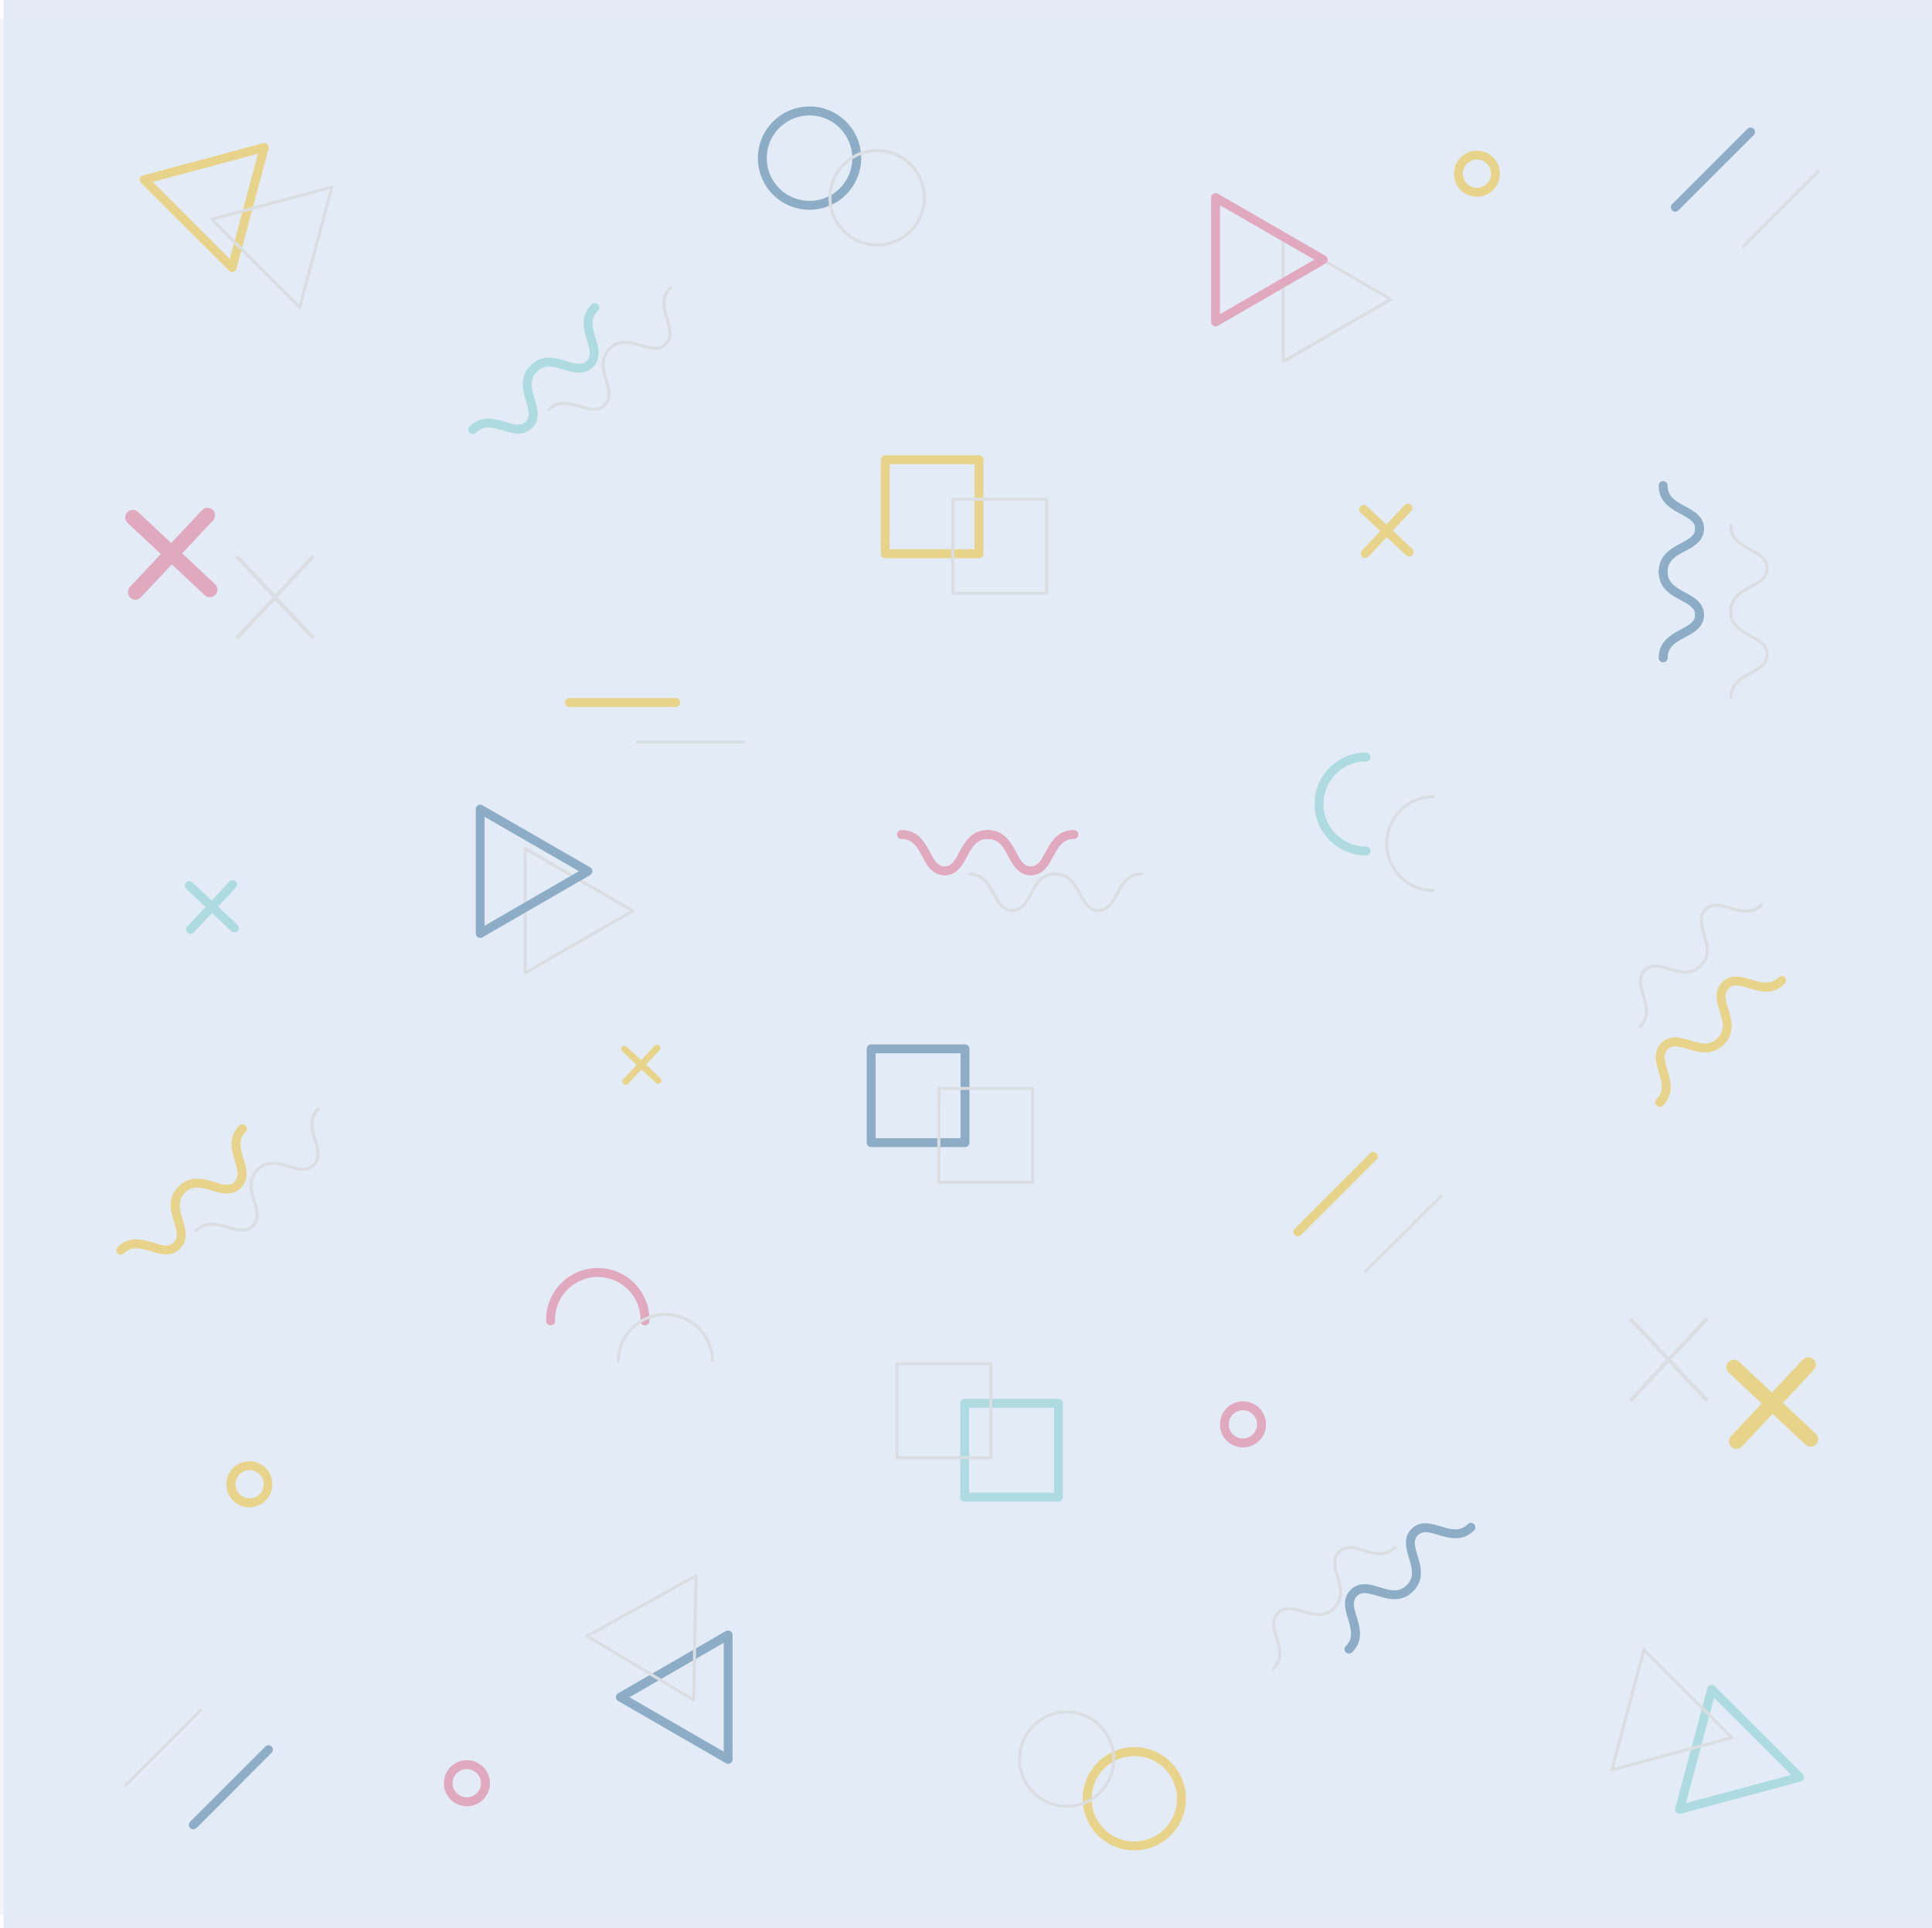 <svg xmlns="http://www.w3.org/2000/svg" viewBox="0 0 651.8 650.62"><defs><style>.cls-1{isolation:isolate;}.cls-2{fill:#d3d3d3;}.cls-10,.cls-3{fill:#e3eaf5;}.cls-4,.cls-9{fill:#edbf2e;}.cls-5{fill:#82cecd;}.cls-6{fill:#dd708d;}.cls-7{fill:#42799b;}.cls-8{fill:none;stroke:#d3d3d3;}.cls-8,.cls-9{stroke-linecap:round;stroke-linejoin:round;}.cls-9{stroke:#ffd550;stroke-width:3px;}.cls-10{opacity:0.46;mix-blend-mode:lighten;}</style></defs><title>bg</title><g class="cls-1"><g id="Layer_1" data-name="Layer 1"><path class="cls-2" d="M228,565.31a.52.52,0,0,1-.25-.07l-36.35-21a.49.49,0,0,1,0-.86l36.32-21a.5.5,0,0,1,.5,0,.52.52,0,0,1,.25.44l0,41.95a.52.52,0,0,1-.25.43A.59.59,0,0,1,228,565.31Zm-35.35-21.45,34.84,20.08,0-40.22-17.41,10.07h0Z" transform="translate(6.28 7.32)"/><rect class="cls-3" x="1.18" width="650.62" height="650.62"/><path class="cls-2" d="M170.9,321.47a.54.54,0,0,1-.25-.06.52.52,0,0,1-.25-.44l0-42a.52.52,0,0,1,.25-.43.5.5,0,0,1,.5,0l36.35,21a.49.49,0,0,1,0,.86l-36.32,21A.54.54,0,0,1,170.9,321.47Zm.47-41.58,0,40.22L188.81,310h0L206.22,300Z" transform="translate(6.28 7.32)"/><path class="cls-2" d="M426.65,115.14a.45.45,0,0,1-.25-.07.5.5,0,0,1-.25-.43l0-41.95a.52.52,0,0,1,.25-.44.5.5,0,0,1,.5,0l36.35,21a.5.5,0,0,1,.25.43.52.52,0,0,1-.25.44l-36.32,21A.45.45,0,0,1,426.65,115.14Zm.47-41.59,0,40.22,17.41-10.07h0L462,93.63Z" transform="translate(6.28 7.32)"/><path class="cls-4" d="M469.09,180.43a1.5,1.5,0,0,1-1-.4l-15.25-14.31a1.5,1.5,0,1,1,2.05-2.18l15.25,14.3a1.51,1.51,0,0,1,.07,2.12A1.53,1.53,0,0,1,469.09,180.43Z" transform="translate(6.28 7.32)"/><path class="cls-4" d="M454.31,180.91a1.46,1.46,0,0,1-1-.41,1.49,1.49,0,0,1-.07-2.12l14.31-15.25a1.5,1.5,0,1,1,2.18,2.05l-14.3,15.26A1.53,1.53,0,0,1,454.31,180.91Z" transform="translate(6.28 7.32)"/><path class="cls-5" d="M72.8,307.29a1.47,1.47,0,0,1-1-.41l-15.25-14.3a1.49,1.49,0,0,1-.07-2.12,1.51,1.51,0,0,1,2.12-.07L73.82,304.7a1.5,1.5,0,0,1-1,2.59Z" transform="translate(6.28 7.32)"/><path class="cls-5" d="M58,307.77a1.51,1.51,0,0,1-1.1-2.53L71.23,290A1.5,1.5,0,0,1,73.42,292L59.11,307.29A1.48,1.48,0,0,1,58,307.77Z" transform="translate(6.28 7.32)"/><path class="cls-6" d="M64.51,194.17a2.53,2.53,0,0,1-1.74-.69L36.89,169.21a2.55,2.55,0,1,1,3.48-3.72l25.88,24.28a2.53,2.53,0,0,1,.11,3.59A2.5,2.5,0,0,1,64.51,194.17Z" transform="translate(6.28 7.32)"/><path class="cls-6" d="M39.43,195a2.55,2.55,0,0,1-1.86-4.29l24.28-25.88a2.54,2.54,0,0,1,3.71,3.48L41.29,194.17A2.53,2.53,0,0,1,39.43,195Z" transform="translate(6.28 7.32)"/><path class="cls-4" d="M215.75,358.36a1.11,1.11,0,0,1-.76-.3l-11.32-10.62a1.11,1.11,0,0,1,1.52-1.62l11.32,10.62a1.11,1.11,0,0,1-.76,1.92Z" transform="translate(6.28 7.32)"/><path class="cls-4" d="M204.78,358.71a1.13,1.13,0,0,1-.76-.3,1.11,1.11,0,0,1-.05-1.57l10.62-11.32a1.11,1.11,0,1,1,1.62,1.52l-10.62,11.32A1.06,1.06,0,0,1,204.78,358.71Z" transform="translate(6.28 7.32)"/><path class="cls-2" d="M87.41,194.17l12.15-13a.65.65,0,0,0,0-.92.66.66,0,0,0-.92,0L86.51,193.2,74.39,180.32a.67.67,0,0,0-.48-.2.64.64,0,0,0-.47,1.09l12.16,13-12.16,13a.65.65,0,0,0,0,.91.67.67,0,0,0,.92,0l12.12-12.88L98.62,208a.66.66,0,0,0,.92,0,.65.65,0,0,0,0-.91Z" transform="translate(6.28 7.32)"/><path class="cls-4" d="M72,84.45A1.49,1.49,0,0,1,71,84L41.29,54.37A1.5,1.5,0,0,1,42,51.86L82.48,41a1.5,1.5,0,0,1,1.45.39,1.52,1.52,0,0,1,.39,1.45L73.49,83.34a1.51,1.51,0,0,1-1.06,1.06A1.31,1.31,0,0,1,72,84.45ZM45.25,54.08l26,26L76,62.3h0l4.75-17.76Z" transform="translate(6.28 7.32)"/><path class="cls-7" d="M155.73,309.12a1.44,1.44,0,0,1-.75-.21,1.47,1.47,0,0,1-.75-1.29l0-41.95a1.51,1.51,0,0,1,.75-1.3,1.49,1.49,0,0,1,1.5,0l36.35,20.94a1.5,1.5,0,0,1,0,2.6l-36.32,21A1.44,1.44,0,0,1,155.73,309.12Zm1.47-40.86,0,36.76,15.91-9.2h0l15.91-9.21Z" transform="translate(6.28 7.32)"/><path class="cls-6" d="M403.83,102.78a1.56,1.56,0,0,1-.75-.2,1.51,1.51,0,0,1-.75-1.3l0-41.95a1.51,1.51,0,0,1,.75-1.3,1.49,1.49,0,0,1,1.5,0L440.9,79a1.5,1.5,0,0,1,0,2.6l-36.32,21A1.53,1.53,0,0,1,403.83,102.78Zm1.48-40.86,0,36.76,15.91-9.2h0l15.91-9.2Z" transform="translate(6.28 7.32)"/><path class="cls-6" d="M211.31,439.84a1.5,1.5,0,0,1-1.5-1.5,14.42,14.42,0,1,0-28.83,0,1.5,1.5,0,0,1-3,0,17.42,17.42,0,1,1,34.83,0A1.51,1.51,0,0,1,211.31,439.84Z" transform="translate(6.28 7.32)"/><path class="cls-5" d="M454.56,281.28a17.34,17.34,0,1,1,0-34.68,1.5,1.5,0,0,1,0,3,14.34,14.34,0,1,0,0,28.68,1.5,1.5,0,0,1,0,3Z" transform="translate(6.28 7.32)"/><path class="cls-7" d="M266.84,63.45A17.42,17.42,0,1,1,284.25,46,17.43,17.43,0,0,1,266.84,63.45Zm0-31.83A14.42,14.42,0,1,0,281.25,46,14.43,14.43,0,0,0,266.84,31.62Z" transform="translate(6.28 7.32)"/><path class="cls-4" d="M324,181H292.39a1.5,1.5,0,0,1-1.5-1.5V147.79a1.5,1.5,0,0,1,1.5-1.5H324a1.5,1.5,0,0,1,1.5,1.5v31.66A1.5,1.5,0,0,1,324,181Zm-30.15-3h28.65V149.29H293.89Z" transform="translate(6.28 7.32)"/><path class="cls-7" d="M319.28,379.7H287.63a1.5,1.5,0,0,1-1.5-1.5V346.55a1.5,1.5,0,0,1,1.5-1.5h31.65a1.5,1.5,0,0,1,1.5,1.5V378.2A1.5,1.5,0,0,1,319.28,379.7Zm-30.15-3h28.65V348.05H289.13Z" transform="translate(6.28 7.32)"/><path class="cls-6" d="M312.44,288c-4.14,0-6-3.38-7.57-6.36-1.71-3.16-3.19-5.9-7-5.9a1.5,1.5,0,0,1,0-3c5.57,0,7.81,4.15,9.61,7.48,1.6,3,2.69,4.78,4.93,4.78a1.5,1.5,0,1,1,0,3Z" transform="translate(6.28 7.32)"/><path class="cls-6" d="M341.51,288c-4.14,0-6-3.38-7.57-6.36-1.71-3.16-3.18-5.9-7-5.9a1.5,1.5,0,0,1,0-3c5.57,0,7.8,4.15,9.6,7.48,1.6,3,2.69,4.78,4.93,4.78a1.5,1.5,0,0,1,0,3Z" transform="translate(6.28 7.32)"/><path class="cls-6" d="M312.44,288a1.5,1.5,0,0,1,0-3c2.24,0,3.33-1.82,4.93-4.78,1.8-3.33,4-7.48,9.61-7.48a1.5,1.5,0,0,1,0,3c-3.79,0-5.26,2.74-7,5.9C318.4,284.61,316.58,288,312.44,288Z" transform="translate(6.28 7.32)"/><path class="cls-6" d="M356.05,274.23" transform="translate(6.28 7.32)"/><path class="cls-6" d="M341.51,288a1.5,1.5,0,0,1,0-3c2.24,0,3.33-1.82,4.93-4.78,1.8-3.33,4-7.48,9.6-7.48h0a1.5,1.5,0,0,1,0,3h0c-3.78,0-5.25,2.74-7,5.9-1.61,3-3.43,6.36-7.57,6.36Z" transform="translate(6.28 7.32)"/><path class="cls-5" d="M195.4,97.57h0a1.5,1.5,0,1,0-2.12-2.12h0c-3.94,3.94-2.6,8.45-1.51,12.08,1,3.23,1.47,5.28-.11,6.87s-3.64,1.07-6.87.1c-3.62-1.08-8.13-2.43-12.07,1.51s-2.59,8.45-1.51,12.08c1,3.22,1.48,5.28-.11,6.86s-3.63,1.07-6.86.11c-3.63-1.09-8.14-2.43-12.08,1.51a1.49,1.49,0,0,0,0,2.12,1.51,1.51,0,0,0,2.12,0c2.68-2.68,5.65-1.79,9.1-.76,3.24,1,6.92,2.07,9.85-.86s1.82-6.6.86-9.84c-1-3.45-1.92-6.43.75-9.1s5.65-1.78,9.1-.75c3.24,1,6.92,2.06,9.84-.86s1.83-6.61.86-9.85C193.61,103.22,192.72,100.25,195.4,97.57Z" transform="translate(6.28 7.32)"/><path class="cls-7" d="M554.83,216.16a1.5,1.5,0,0,1-1.5-1.5c0-5.57,4.15-7.81,7.48-9.61,3-1.6,4.78-2.69,4.78-4.93a1.5,1.5,0,0,1,3,0c0,4.14-3.38,6-6.36,7.57-3.16,1.71-5.9,3.19-5.9,7A1.5,1.5,0,0,1,554.83,216.16Z" transform="translate(6.28 7.32)"/><path class="cls-7" d="M554.83,187.09a1.51,1.51,0,0,1-1.5-1.5c0-5.57,4.15-7.81,7.48-9.61,3-1.6,4.78-2.69,4.78-4.93a1.5,1.5,0,0,1,3,0c0,4.14-3.38,6-6.36,7.57-3.16,1.71-5.9,3.19-5.9,7A1.5,1.5,0,0,1,554.83,187.09Z" transform="translate(6.28 7.32)"/><path class="cls-7" d="M567.09,201.62a1.5,1.5,0,0,1-1.5-1.5c0-2.23-1.82-3.33-4.78-4.93-3.33-1.79-7.48-4-7.48-9.6a1.5,1.5,0,0,1,3,0c0,3.78,2.74,5.25,5.9,7,3,1.61,6.36,3.43,6.36,7.57A1.5,1.5,0,0,1,567.09,201.62Z" transform="translate(6.28 7.32)"/><path class="cls-7" d="M554.83,156.51" transform="translate(6.28 7.32)"/><path class="cls-7" d="M567.09,172.55a1.5,1.5,0,0,1-1.5-1.5c0-2.23-1.82-3.33-4.78-4.93-3.33-1.8-7.48-4-7.48-9.61a1.5,1.5,0,0,1,3,0c0,3.79,2.74,5.26,5.9,7,3,1.61,6.36,3.43,6.36,7.57A1.5,1.5,0,0,1,567.09,172.55Z" transform="translate(6.28 7.32)"/><path class="cls-4" d="M221.7,231.2H185.83a1.5,1.5,0,1,1,0-3H221.7a1.5,1.5,0,0,1,0,3Z" transform="translate(6.28 7.32)"/><path class="cls-4" d="M431.59,409.81a1.51,1.51,0,0,1-1.06-.44,1.49,1.49,0,0,1,0-2.12l25.36-25.37A1.5,1.5,0,1,1,458,384l-25.36,25.36A1.51,1.51,0,0,1,431.59,409.81Z" transform="translate(6.28 7.32)"/><path class="cls-7" d="M558.94,64.1a1.5,1.5,0,0,1-1.06-2.56l25.36-25.37a1.51,1.51,0,0,1,2.12,0,1.49,1.49,0,0,1,0,2.12L560,63.66A1.51,1.51,0,0,1,558.94,64.1Z" transform="translate(6.28 7.32)"/><path class="cls-2" d="M94.85,96.81a.5.5,0,0,1-.35-.14L64.82,67a.49.49,0,0,1,.22-.83L105.55,55.3a.49.49,0,0,1,.49.13.52.52,0,0,1,.13.48L95.34,96.44a.52.52,0,0,1-.36.36ZM66.14,66.93,94.59,95.35l5.19-19.43h0L105,56.49Z" transform="translate(6.28 7.32)"/><path class="cls-2" d="M234.12,452.19a.5.5,0,0,1-.5-.5,15.42,15.42,0,0,0-30.83,0,.5.5,0,0,1-.5.5.5.5,0,0,1-.5-.5,16.42,16.42,0,0,1,32.83,0A.5.5,0,0,1,234.12,452.19Z" transform="translate(6.28 7.32)"/><path class="cls-2" d="M477.38,293.64a16.34,16.34,0,1,1,0-32.68.5.5,0,0,1,0,1,15.34,15.34,0,1,0,0,30.68.5.5,0,0,1,0,1Z" transform="translate(6.28 7.32)"/><path class="cls-2" d="M289.66,75.81A16.42,16.42,0,1,1,306.07,59.4,16.44,16.44,0,0,1,289.66,75.81Zm0-31.83A15.42,15.42,0,1,0,305.07,59.4,15.44,15.44,0,0,0,289.66,44Z" transform="translate(6.28 7.32)"/><path class="cls-2" d="M346.85,193.31H315.2a.51.51,0,0,1-.5-.5V161.15a.51.51,0,0,1,.5-.5h31.65a.5.5,0,0,1,.5.5v31.66A.5.5,0,0,1,346.85,193.31Zm-31.15-1h30.65V161.65H315.7Z" transform="translate(6.28 7.32)"/><path class="cls-2" d="M342.1,392.06H310.45a.5.5,0,0,1-.5-.5V359.91a.5.5,0,0,1,.5-.5H342.1a.5.5,0,0,1,.5.5v31.65A.5.5,0,0,1,342.1,392.06Zm-31.15-1H341.6V360.41H311Z" transform="translate(6.28 7.32)"/><path class="cls-2" d="M335.25,300.35c-3.54,0-5.14-3-6.69-5.83-1.7-3.16-3.46-6.43-7.84-6.43a.5.5,0,0,1-.5-.5.5.5,0,0,1,.5-.5c5,0,7,3.69,8.72,7,1.54,2.85,2.87,5.31,5.81,5.31a.5.5,0,0,1,.5.5A.5.5,0,0,1,335.25,300.35Z" transform="translate(6.28 7.32)"/><path class="cls-2" d="M364.33,300.35c-3.55,0-5.15-3-6.69-5.83-1.71-3.16-3.47-6.43-7.85-6.43a.5.5,0,0,1-.5-.5.51.51,0,0,1,.5-.5c5,0,7,3.7,8.73,7,1.53,2.85,2.86,5.31,5.81,5.31a.5.5,0,0,1,.5.5A.51.51,0,0,1,364.33,300.35Z" transform="translate(6.28 7.32)"/><path class="cls-2" d="M335.25,300.35a.51.51,0,0,1-.5-.5.5.5,0,0,1,.5-.5c2.95,0,4.28-2.46,5.82-5.31,1.75-3.25,3.75-7,8.72-7a.5.5,0,0,1,.5.5.5.5,0,0,1-.5.5c-4.38,0-6.14,3.27-7.84,6.43C340.4,297.38,338.8,300.35,335.25,300.35Z" transform="translate(6.28 7.32)"/><path class="cls-8" d="M378.86,287.59" transform="translate(6.28 7.32)"/><path class="cls-2" d="M364.33,300.35a.5.5,0,0,1-.5-.5.5.5,0,0,1,.5-.5c2.94,0,4.27-2.46,5.81-5.31,1.75-3.26,3.75-7,8.72-7h0a.5.5,0,0,1,.5.5.5.5,0,0,1-.5.5h0c-4.38,0-6.14,3.27-7.84,6.43C369.47,297.38,367.87,300.35,364.33,300.35Z" transform="translate(6.28 7.32)"/><path class="cls-2" d="M178.8,131.44a.5.5,0,0,1-.35-.85c3.52-3.52,7.53-2.32,11.08-1.26,3.1.93,5.78,1.73,7.86-.36a.5.5,0,1,1,.71.71c-2.5,2.51-5.73,1.54-8.86.61-3.43-1-7-2.09-10.08,1A.51.51,0,0,1,178.8,131.44Z" transform="translate(6.28 7.32)"/><path class="cls-2" d="M199.36,110.88A.5.5,0,0,1,199,110c3.51-3.52,7.53-2.32,11.08-1.26,3.1.93,5.78,1.73,7.86-.35a.5.5,0,0,1,.71,0,.5.5,0,0,1,0,.7c-2.51,2.51-5.74,1.54-8.86.61-3.44-1-7-2.09-10.09,1A.5.5,0,0,1,199.36,110.88Z" transform="translate(6.28 7.32)"/><path class="cls-2" d="M197.75,129.83a.51.51,0,0,1-.36-.15.51.51,0,0,1,0-.71c2.09-2.08,1.29-4.76.36-7.86-1.06-3.54-2.26-7.56,1.26-11.08a.48.48,0,0,1,.7,0,.5.5,0,0,1,0,.71c-3.09,3.09-2,6.65-1,10.09.93,3.12,1.89,6.34-.61,8.85A.5.5,0,0,1,197.75,129.83Z" transform="translate(6.28 7.32)"/><path class="cls-8" d="M219.92,89.83" transform="translate(6.28 7.32)"/><path class="cls-2" d="M218.3,109.27a.5.5,0,0,1-.35-.85c2.08-2.09,1.28-4.76.36-7.86C217.25,97,216,93,219.56,89.47a.51.51,0,0,1,.71,0,.5.5,0,0,1,0,.71c-3.1,3.1-2,6.65-1,10.09.94,3.12,1.9,6.35-.6,8.85A.51.51,0,0,1,218.3,109.27Z" transform="translate(6.28 7.32)"/><path class="cls-4" d="M54.46,414c-2.93,2.92-6.6,1.83-9.85.86-3.44-1-6.42-1.92-9.09.75a1.5,1.5,0,0,1-2.12-2.12c3.93-3.94,8.45-2.59,12.07-1.51,3.23,1,5.29,1.48,6.87-.1A1.5,1.5,0,1,1,54.46,414Z" transform="translate(6.28 7.32)"/><path class="cls-4" d="M75,393.48c-2.93,2.93-6.61,1.83-9.85.86-3.45-1-6.42-1.92-9.1.75a1.49,1.49,0,0,1-2.12,0A1.51,1.51,0,0,1,54,393c3.94-3.94,8.45-2.59,12.08-1.51,3.23,1,5.29,1.48,6.87-.1a1.49,1.49,0,0,1,2.12,0A1.51,1.51,0,0,1,75,393.48Z" transform="translate(6.28 7.32)"/><path class="cls-4" d="M54.46,414a1.51,1.51,0,0,1-2.12,0,1.49,1.49,0,0,1,0-2.12c1.58-1.59,1.07-3.64.11-6.87C51.36,401.42,50,396.91,54,393a1.51,1.51,0,0,1,2.12,0,1.49,1.49,0,0,1,0,2.12c-2.67,2.68-1.78,5.65-.75,9.1C56.29,407.43,57.39,411.11,54.46,414Z" transform="translate(6.28 7.32)"/><path class="cls-9" d="M75.57,373.48" transform="translate(6.28 7.32)"/><path class="cls-4" d="M75,393.48a1.5,1.5,0,0,1-2.12-2.12c1.58-1.58,1.07-3.64.1-6.87-1.08-3.62-2.43-8.13,1.51-12.07h0a1.5,1.5,0,0,1,2.12,2.12h0c-2.67,2.67-1.78,5.65-.75,9.09C76.85,386.88,77.94,390.55,75,393.48Z" transform="translate(6.28 7.32)"/><path class="cls-2" d="M60,408.4a.54.54,0,0,1-.36-.14.51.51,0,0,1,0-.71c3.52-3.52,7.54-2.32,11.09-1.26,3.1.93,5.77,1.73,7.86-.35a.49.49,0,1,1,.7.7c-2.5,2.51-5.73,1.54-8.85.61-3.44-1-7-2.09-10.09,1A.54.54,0,0,1,60,408.4Z" transform="translate(6.28 7.32)"/><path class="cls-2" d="M80.59,387.85a.5.5,0,0,1-.35-.15.51.51,0,0,1,0-.71c3.52-3.52,7.54-2.31,11.08-1.25,3.1.92,5.78,1.72,7.86-.36a.5.5,0,0,1,.71.71c-2.5,2.5-5.73,1.54-8.85.6-3.44-1-7-2.09-10.09,1A.51.51,0,0,1,80.59,387.85Z" transform="translate(6.28 7.32)"/><path class="cls-2" d="M79,406.79a.47.47,0,0,1-.35-.15.48.48,0,0,1,0-.7c2.08-2.09,1.28-4.76.35-7.86-1.06-3.55-2.26-7.57,1.26-11.09a.5.5,0,0,1,.71.71c-3.1,3.09-2,6.65-1,10.09.93,3.12,1.9,6.35-.61,8.85A.47.47,0,0,1,79,406.79Z" transform="translate(6.28 7.32)"/><path class="cls-8" d="M101.15,366.79" transform="translate(6.28 7.32)"/><path class="cls-2" d="M99.54,386.23a.54.54,0,0,1-.36-.14.51.51,0,0,1,0-.71c2.09-2.09,1.29-4.76.36-7.86-1.06-3.55-2.26-7.57,1.26-11.08a.49.49,0,1,1,.7.7c-3.09,3.1-2,6.65-1,10.09.93,3.12,1.9,6.35-.61,8.86A.52.52,0,0,1,99.54,386.23Z" transform="translate(6.28 7.32)"/><path class="cls-2" d="M577.65,228.52a.5.5,0,0,1-.5-.5c0-5,3.69-7,7-8.73,2.85-1.53,5.3-2.86,5.3-5.81a.51.51,0,0,1,.5-.5.5.5,0,0,1,.5.5c0,3.55-3,5.15-5.83,6.69-3.15,1.71-6.42,3.47-6.42,7.85A.5.5,0,0,1,577.65,228.52Z" transform="translate(6.28 7.32)"/><path class="cls-2" d="M577.65,199.45a.5.5,0,0,1-.5-.5c0-5,3.69-7,7-8.73,2.85-1.54,5.3-2.86,5.3-5.81a.5.5,0,0,1,.5-.5.5.5,0,0,1,.5.5c0,3.54-3,5.14-5.83,6.69-3.15,1.71-6.42,3.47-6.42,7.85A.5.5,0,0,1,577.65,199.45Z" transform="translate(6.28 7.32)"/><path class="cls-2" d="M589.9,214a.5.5,0,0,1-.5-.5c0-2.94-2.45-4.27-5.3-5.81-3.26-1.76-7-3.75-7-8.72a.5.5,0,1,1,1,0c0,4.37,3.27,6.14,6.42,7.84,2.87,1.55,5.83,3.15,5.83,6.69A.5.5,0,0,1,589.9,214Z" transform="translate(6.28 7.32)"/><path class="cls-8" d="M577.65,169.87" transform="translate(6.28 7.32)"/><path class="cls-2" d="M589.9,184.91a.5.5,0,0,1-.5-.5c0-2.95-2.45-4.27-5.3-5.81-3.26-1.76-7-3.75-7-8.73a.5.5,0,0,1,1,0c0,4.38,3.27,6.15,6.42,7.85,2.87,1.55,5.83,3.15,5.83,6.69A.5.5,0,0,1,589.9,184.91Z" transform="translate(6.28 7.32)"/><path class="cls-2" d="M244.52,243.56H208.65a.5.5,0,0,1,0-1h35.87a.5.5,0,1,1,0,1Z" transform="translate(6.28 7.32)"/><path class="cls-2" d="M454.41,422.17a.51.51,0,0,1-.36-.15.51.51,0,0,1,0-.71L479.41,396a.51.51,0,0,1,.71,0,.5.5,0,0,1,0,.71L454.76,422A.5.5,0,0,1,454.41,422.17Z" transform="translate(6.28 7.32)"/><path class="cls-2" d="M581.75,76.46a.5.5,0,0,1-.35-.15.51.51,0,0,1,0-.71l25.36-25.36a.5.5,0,1,1,.71.71L582.11,76.31A.51.51,0,0,1,581.75,76.46Z" transform="translate(6.28 7.32)"/><path class="cls-4" d="M492,59.06a7.94,7.94,0,0,1-1.74-.2,7.76,7.76,0,1,1,8.3-11.7,7.77,7.77,0,0,1-2.43,10.7h0A7.69,7.69,0,0,1,492,59.06Zm0-12.54a4.77,4.77,0,1,0,2.55,8.8h0a4.77,4.77,0,0,0-2.55-8.8Z" transform="translate(6.28 7.32)"/><path class="cls-4" d="M578.69,451.44a2.57,2.57,0,0,1,1.75.69l25.87,24.27a2.54,2.54,0,1,1-3.48,3.71L577,455.84a2.55,2.55,0,0,1,1.74-4.4Z" transform="translate(6.28 7.32)"/><path class="cls-4" d="M603.77,450.63a2.55,2.55,0,0,1,1.86,4.29L581.35,480.8a2.55,2.55,0,0,1-3.71-3.49l24.28-25.87A2.5,2.5,0,0,1,603.77,450.63Z" transform="translate(6.28 7.32)"/><path class="cls-2" d="M555.79,451.44l-12.15,13a.65.65,0,0,0,.94.89L556.7,452.4l12.12,12.89a.63.63,0,0,0,.47.2.62.62,0,0,0,.44-.18.65.65,0,0,0,0-.91l-12.16-13,12.16-13a.64.64,0,0,0-.94-.88L556.7,450.48,544.58,437.6a.64.64,0,1,0-.94.88Z" transform="translate(6.28 7.32)"/><path class="cls-5" d="M571.17,561.15a1.53,1.53,0,0,1,1.06.44l29.68,29.65a1.5,1.5,0,0,1,.39,1.45,1.53,1.53,0,0,1-1.06,1.06l-40.52,10.89a1.49,1.49,0,0,1-1.83-1.84l10.83-40.53a1.48,1.48,0,0,1,1.06-1.06A1.27,1.27,0,0,1,571.17,561.15ZM598,591.52l-26-26-4.74,17.76h0l-4.75,17.75Z" transform="translate(6.28 7.32)"/><path class="cls-7" d="M239.37,542.83a1.53,1.53,0,0,1,.75.2,1.51,1.51,0,0,1,.75,1.3l0,41.95a1.51,1.51,0,0,1-.75,1.3,1.49,1.49,0,0,1-1.5,0l-36.35-21a1.49,1.49,0,0,1-.75-1.29,1.48,1.48,0,0,1,.75-1.3l36.32-21A1.53,1.53,0,0,1,239.37,542.83Zm-1.48,40.85,0-36.75L222,556.13h0l-15.91,9.2Z" transform="translate(6.28 7.32)"/><path class="cls-4" d="M376.36,582.16A17.41,17.41,0,1,1,359,599.57,17.44,17.44,0,0,1,376.36,582.16Zm0,31.82A14.41,14.41,0,1,0,362,599.57,14.43,14.43,0,0,0,376.36,614Z" transform="translate(6.28 7.32)"/><path class="cls-5" d="M319.16,464.66h31.66a1.5,1.5,0,0,1,1.5,1.5v31.65a1.5,1.5,0,0,1-1.5,1.5H319.16a1.5,1.5,0,0,1-1.5-1.5V466.16A1.5,1.5,0,0,1,319.16,464.66Zm30.16,3H320.66v28.65h28.66Z" transform="translate(6.28 7.32)"/><path class="cls-7" d="M491,506.92a1.51,1.51,0,0,0-2.12,0c-2.67,2.68-5.65,1.79-9.1.76-3.24-1-6.92-2.07-9.84.85s-1.83,6.61-.86,9.85c1,3.45,1.92,6.42-.76,9.1s-5.65,1.78-9.09.75c-3.25-1-6.92-2.07-9.85.86s-1.83,6.6-.86,9.85c1,3.44,1.92,6.42-.75,9.09h0a1.5,1.5,0,0,0,2.13,2.12h0c3.94-3.94,2.59-8.46,1.5-12.08-1-3.23-1.47-5.29.11-6.87s3.64-1.07,6.87-.1c3.62,1.08,8.13,2.43,12.07-1.51s2.59-8.45,1.51-12.08c-1-3.22-1.47-5.28.11-6.86s3.64-1.07,6.86-.11c3.63,1.08,8.14,2.43,12.08-1.51A1.49,1.49,0,0,0,491,506.92Z" transform="translate(6.28 7.32)"/><path class="cls-4" d="M595.83,322.45a1.49,1.49,0,0,1,0,2.12c-3.94,3.94-8.45,2.59-12.07,1.51-3.23-1-5.29-1.47-6.87.11a1.51,1.51,0,0,1-2.12,0,1.49,1.49,0,0,1,0-2.12c2.92-2.93,6.6-1.83,9.84-.86,3.45,1,6.43,1.92,9.1-.76A1.51,1.51,0,0,1,595.83,322.45Z" transform="translate(6.28 7.32)"/><path class="cls-4" d="M575.27,343a1.49,1.49,0,0,1,0,2.12c-3.94,3.94-8.45,2.59-12.07,1.51-3.23-1-5.29-1.48-6.87.1a1.5,1.5,0,1,1-2.12-2.12c2.93-2.92,6.6-1.83,9.85-.86,3.44,1,6.42,1.92,9.09-.75A1.49,1.49,0,0,1,575.27,343Z" transform="translate(6.28 7.32)"/><path class="cls-4" d="M576.89,324.07a1.51,1.51,0,0,1,0,2.12c-1.58,1.58-1.07,3.64-.11,6.86,1.08,3.63,2.43,8.14-1.51,12.08a1.49,1.49,0,0,1-2.12,0,1.51,1.51,0,0,1,0-2.12c2.68-2.67,1.79-5.65.76-9.1-1-3.24-2.07-6.92.86-9.84A1.49,1.49,0,0,1,576.89,324.07Z" transform="translate(6.28 7.32)"/><path class="cls-9" d="M553.66,364.63" transform="translate(6.28 7.32)"/><path class="cls-4" d="M556.33,344.62a1.49,1.49,0,0,1,0,2.12c-1.58,1.59-1.07,3.64-.11,6.87,1.09,3.63,2.44,8.14-1.5,12.08a1.5,1.5,0,1,1-2.13-2.12c2.68-2.68,1.79-5.65.76-9.1-1-3.24-2.07-6.92.86-9.85A1.51,1.51,0,0,1,556.33,344.62Z" transform="translate(6.28 7.32)"/><path class="cls-7" d="M84.26,581.51a1.53,1.53,0,0,1,1.07.44,1.51,1.51,0,0,1,0,2.12L60,609.44a1.51,1.51,0,0,1-2.12,0,1.49,1.49,0,0,1,0-2.12L83.2,582A1.53,1.53,0,0,1,84.26,581.51Z" transform="translate(6.28 7.32)"/><path class="cls-2" d="M537.52,590.33a.51.51,0,0,1-.36-.15.49.49,0,0,1-.12-.48l10.83-40.53a.49.49,0,0,1,.35-.36.52.52,0,0,1,.48.13l29.69,29.64a.54.54,0,0,1,.13.49.51.51,0,0,1-.36.35l-40.51,10.89Zm11.09-40.07-5.19,19.43h0l-5.19,19.43,38.84-10.44Z" transform="translate(6.28 7.32)"/><path class="cls-2" d="M228.38,523.84a.49.49,0,0,1,.37.06.5.5,0,0,1,.25.44l-.74,41.95a.48.48,0,0,1-.26.42.5.5,0,0,1-.5,0l-35.95-21.62a.48.48,0,0,1-.25-.43.54.54,0,0,1,.26-.43l36.69-20.34Zm-1.11,41.56.36-20.1h0l.35-20.11L192.8,544.68Z" transform="translate(6.28 7.32)"/><path class="cls-2" d="M353.54,602.62A16.41,16.41,0,1,1,370,586.21,16.43,16.43,0,0,1,353.54,602.62Zm0-31.82A15.41,15.41,0,1,0,369,586.21,15.43,15.43,0,0,0,353.54,570.8Z" transform="translate(6.28 7.32)"/><path class="cls-2" d="M328,485H296.35a.5.5,0,0,1-.5-.5V452.8a.5.5,0,0,1,.5-.5H328a.5.5,0,0,1,.5.5v31.66A.5.5,0,0,1,328,485Zm-31.15-1H327.5V453.3H296.85Z" transform="translate(6.28 7.32)"/><path class="cls-2" d="M459.19,517.37a19.53,19.53,0,0,1-5.52-1.09c-3.1-.93-5.78-1.73-7.86.36a.5.5,0,0,1-.71-.71c2.51-2.51,5.74-1.54,8.86-.61,3.43,1,7,2.09,10.09-1a.49.49,0,0,1,.7.7A7.51,7.51,0,0,1,459.19,517.37Z" transform="translate(6.28 7.32)"/><path class="cls-2" d="M438.63,537.92a19.87,19.87,0,0,1-5.52-1.08c-3.1-.93-5.77-1.73-7.86.35a.49.49,0,1,1-.7-.7c2.5-2.51,5.73-1.54,8.85-.61,3.44,1,7,2.09,10.09-1a.5.5,0,1,1,.71.71A7.52,7.52,0,0,1,438.63,537.92Z" transform="translate(6.28 7.32)"/><path class="cls-2" d="M443.84,535.73a.49.49,0,0,1-.35-.15.5.5,0,0,1,0-.71c3.09-3.09,2-6.65,1-10.09-.94-3.12-1.9-6.35.6-8.85a.5.5,0,0,1,.71,0,.51.51,0,0,1,0,.71c-2.08,2.08-1.28,4.76-.36,7.86,1.06,3.54,2.26,7.56-1.25,11.08A.51.51,0,0,1,443.84,535.73Z" transform="translate(6.28 7.32)"/><path class="cls-8" d="M423.29,555.78" transform="translate(6.28 7.32)"/><path class="cls-2" d="M423.29,556.28a.54.54,0,0,1-.36-.14.51.51,0,0,1,0-.71c3.1-3.1,2-6.65,1-10.09-.93-3.12-1.9-6.35.61-8.85a.49.49,0,0,1,.7.7c-2.08,2.09-1.28,4.76-.35,7.86,1.06,3.55,2.26,7.57-1.26,11.09A.54.54,0,0,1,423.29,556.28Z" transform="translate(6.28 7.32)"/><path class="cls-2" d="M582.87,300.63a19.67,19.67,0,0,1-5.52-1.09c-3.1-.92-5.77-1.72-7.86.36a.5.5,0,0,1-.7,0,.5.5,0,0,1,0-.71c2.5-2.5,5.73-1.54,8.85-.61,3.44,1,7,2.09,10.09-1a.5.5,0,0,1,.71,0,.51.51,0,0,1,0,.71A7.52,7.52,0,0,1,582.87,300.63Z" transform="translate(6.28 7.32)"/><path class="cls-2" d="M562.31,321.19a19.53,19.53,0,0,1-5.51-1.09c-3.1-.93-5.78-1.73-7.86.36a.51.51,0,0,1-.71,0,.5.5,0,0,1,0-.71c2.51-2.51,5.73-1.54,8.85-.61,3.44,1,7,2.09,10.09-1a.5.5,0,0,1,.71,0,.5.5,0,0,1,0,.7A7.53,7.53,0,0,1,562.31,321.19Z" transform="translate(6.28 7.32)"/><path class="cls-2" d="M567.53,319a.51.51,0,0,1-.36-.15.5.5,0,0,1,0-.7c3.1-3.1,2-6.66,1-10.09-.93-3.12-1.9-6.35.61-8.86a.5.5,0,0,1,.7,0,.5.5,0,0,1,0,.71c-2.08,2.08-1.28,4.76-.35,7.86,1.06,3.55,2.26,7.57-1.26,11.08A.5.5,0,0,1,567.53,319Z" transform="translate(6.28 7.32)"/><path class="cls-8" d="M547,339.05" transform="translate(6.28 7.32)"/><path class="cls-2" d="M547,339.55a.47.47,0,0,1-.35-.15.5.5,0,0,1,0-.71c3.09-3.09,2-6.65,1-10.09-.93-3.12-1.9-6.35.61-8.85a.5.5,0,0,1,.71,0,.51.51,0,0,1,0,.71c-2.09,2.08-1.29,4.76-.36,7.86,1.06,3.54,2.26,7.56-1.26,11.08A.49.49,0,0,1,547,339.55Z" transform="translate(6.28 7.32)"/><path class="cls-2" d="M36.09,595.52a.51.51,0,0,1-.36-.15.51.51,0,0,1,0-.71L61.09,569.3a.5.5,0,0,1,.71.71L36.44,595.37A.5.5,0,0,1,36.09,595.52Z" transform="translate(6.28 7.32)"/><path class="cls-6" d="M151.22,586.55a7.94,7.94,0,0,1,1.74.2,7.77,7.77,0,1,1-5.86,1h0A7.77,7.77,0,0,1,151.22,586.55Zm0,12.54a4.79,4.79,0,0,0,4.63-3.71,4.77,4.77,0,0,0-7.18-5.1h0a4.77,4.77,0,0,0,2.55,8.81Z" transform="translate(6.28 7.32)"/><path class="cls-6" d="M413.06,465.49a7.85,7.85,0,0,1,1.73.2,7.76,7.76,0,1,1-8.29,11.7,7.77,7.77,0,0,1,2.43-10.7h0A7.83,7.83,0,0,1,413.06,465.49Zm0,12.54a4.79,4.79,0,0,0,4.64-3.71,4.75,4.75,0,0,0-.62-3.6,4.69,4.69,0,0,0-3-2.11,4.79,4.79,0,0,0-3.6.61h0a4.78,4.78,0,0,0,1.48,8.69A4.94,4.94,0,0,0,413.08,478Z" transform="translate(6.28 7.32)"/><path class="cls-4" d="M77.91,501.22a7.93,7.93,0,0,1-1.74-.19A7.76,7.76,0,1,1,82,500h0A7.73,7.73,0,0,1,77.91,501.22Zm0-12.53a4.76,4.76,0,0,0-4,7.3,4.76,4.76,0,0,0,8.68-1.48,4.76,4.76,0,0,0-3.59-5.7A4.88,4.88,0,0,0,77.88,488.69Z" transform="translate(6.28 7.32)"/><rect class="cls-10" y="6.28" width="651.8" height="639.89"/></g></g></svg>